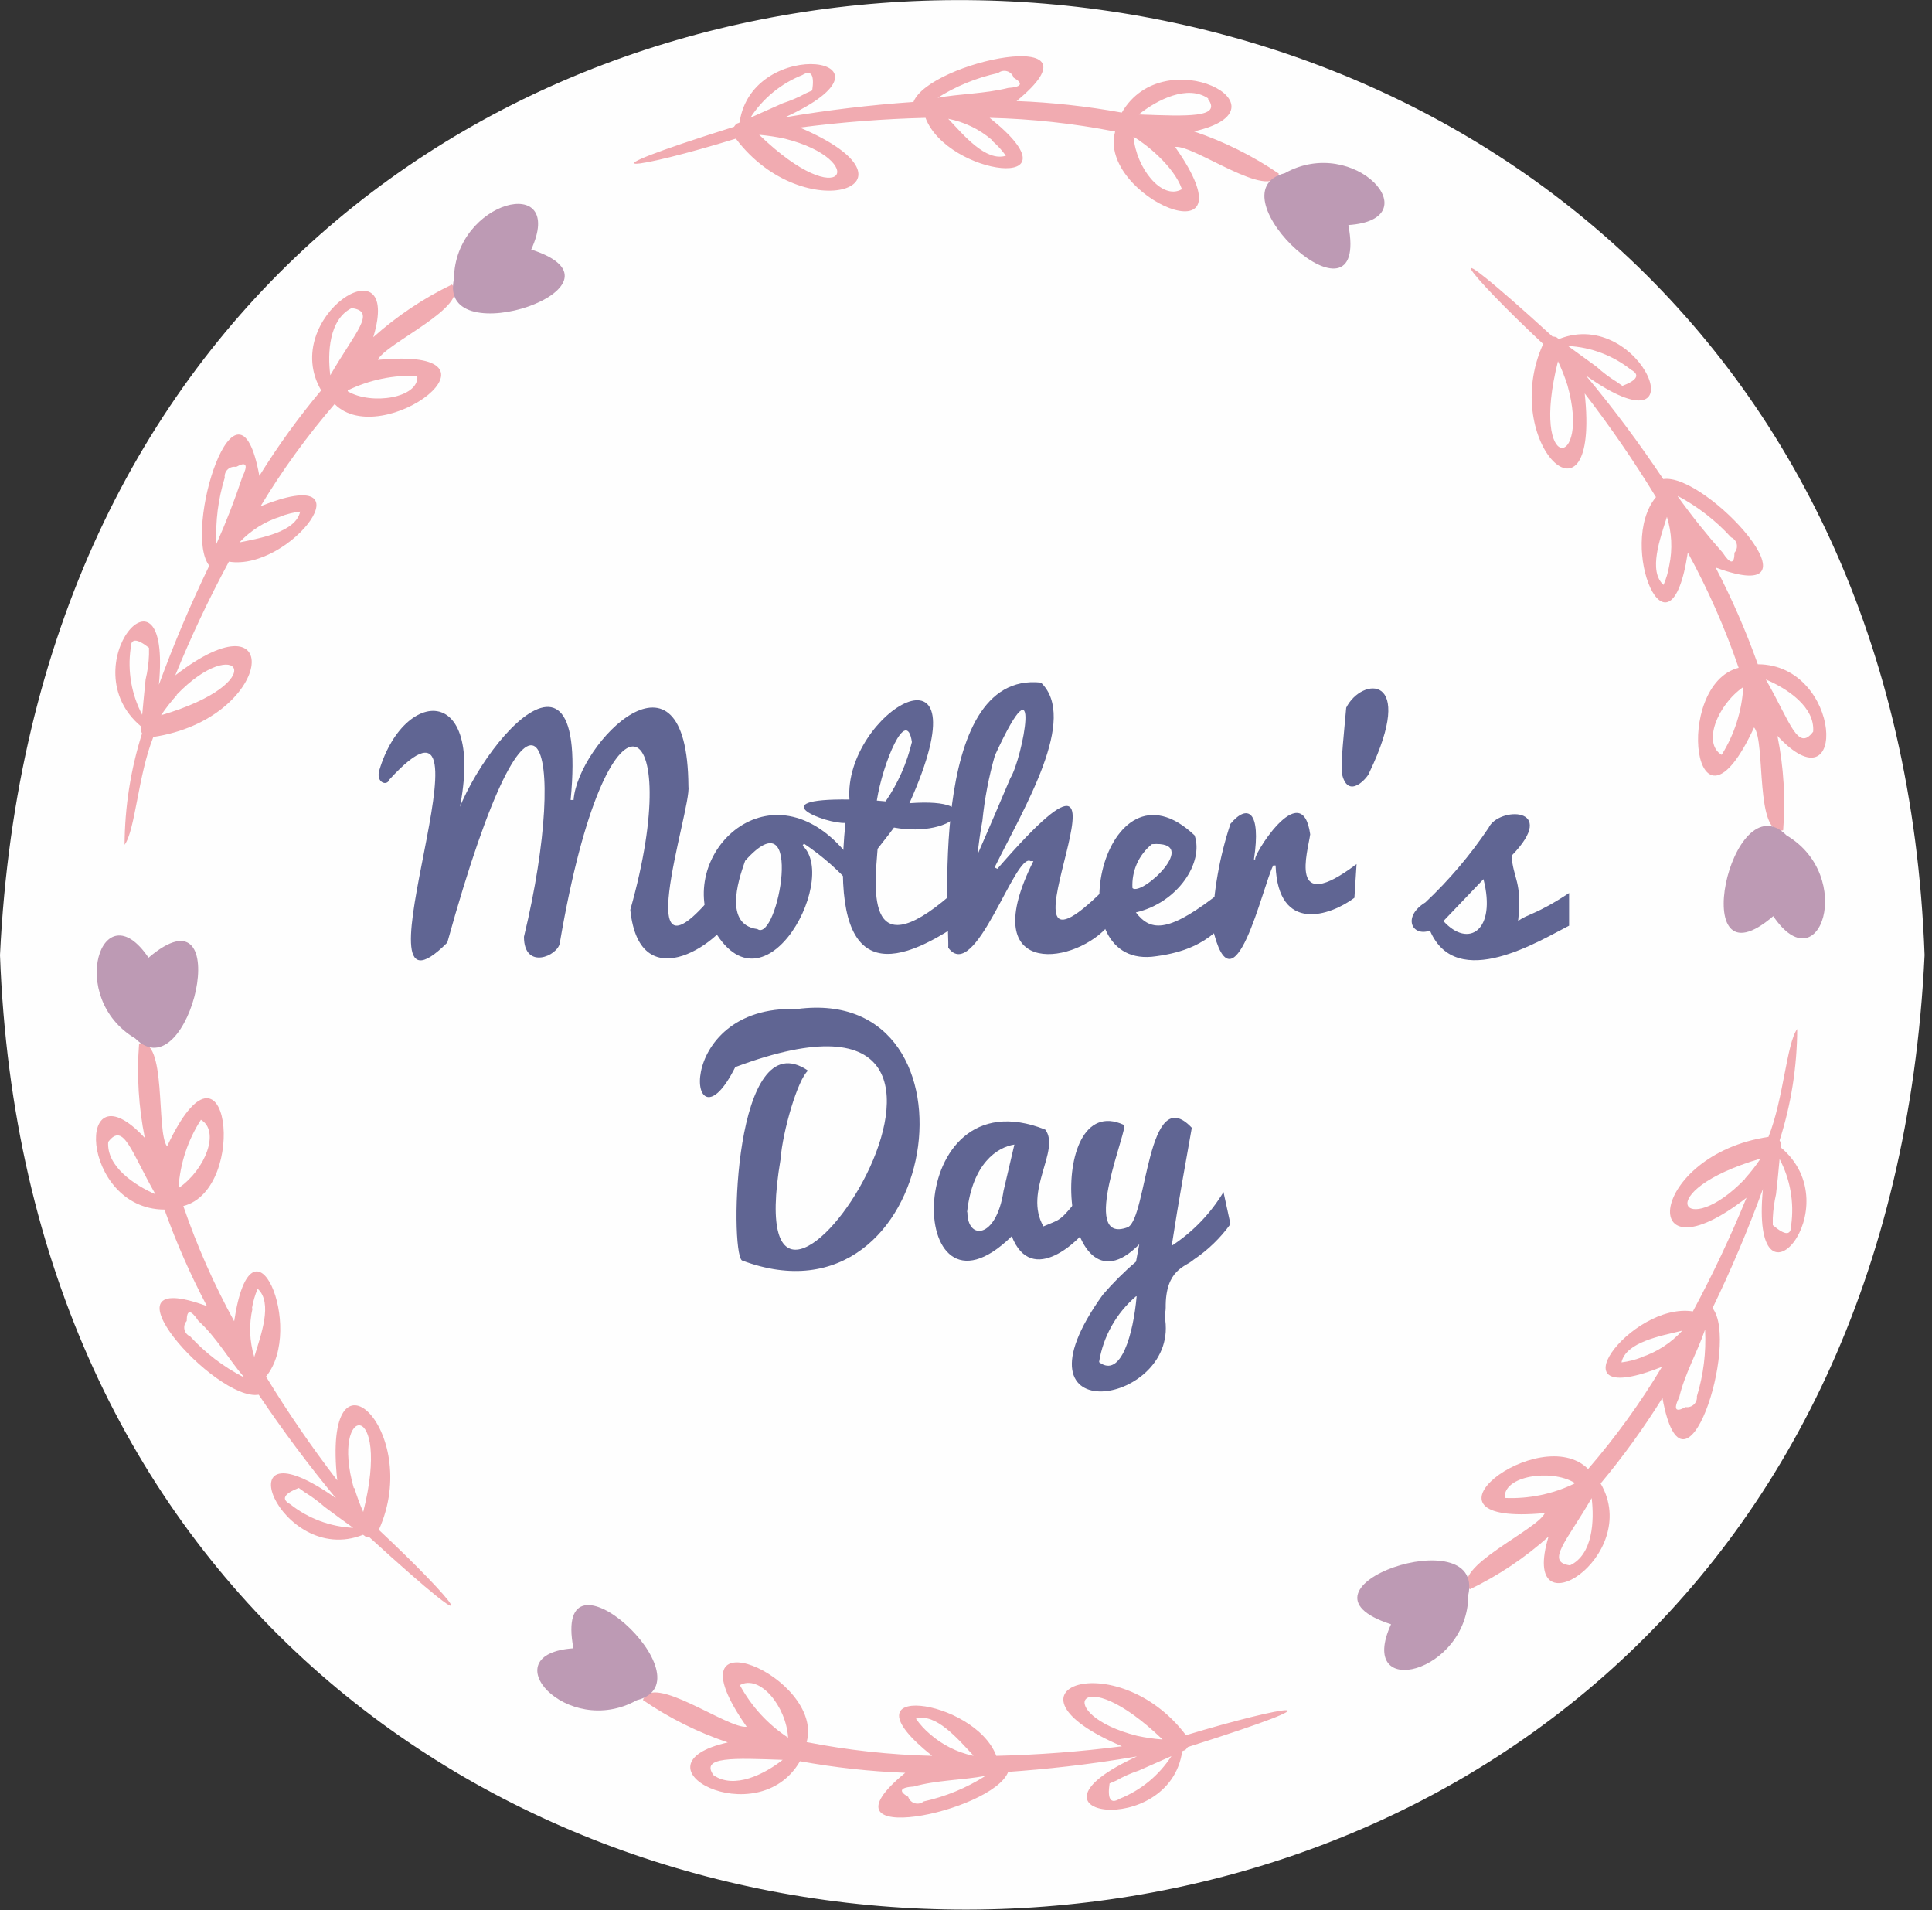 <svg width="174" height="172" viewBox="0 0 174 172" fill="none" xmlns="http://www.w3.org/2000/svg">
<rect x="0" y="0" width="174" height="172" fill="#333333" stroke="none"/>
<path d="M173.332 85.999C167.806 202.044 4.176 199.145 0 85.999C5.568 -30.101 169.17 -27.202 173.332 85.999Z" fill="#FEFEFE"/>
<path d="M40.284 84.875C30.847 94.321 45.936 58.34 35.064 70.2C34.856 70.81 33.867 70.477 34.146 69.409C36.54 61.281 45.017 61.405 40.535 76.192C40.424 70.532 53.16 53.582 51.393 72.031H51.657C52.047 66.871 61.902 56.883 62 70.782C62.32 72.821 56.042 91.159 65.104 79.493C65.138 79.589 65.18 79.681 65.229 79.77C65.549 80.589 65.438 80.284 66.106 82.059C65.396 84.514 57.629 90.299 56.766 81.921C61.805 64.166 54.747 59.477 50.418 84.903C50.251 86.082 47.189 87.386 47.189 84.348C51.379 66.981 48.247 56.12 40.284 84.875V84.875Z" fill="#606593"/>
<path d="M72.286 76.15C75.683 79.271 68.263 92.795 63.697 82.531C61.582 75.734 70.657 68.202 77.297 78.286L77.061 80.117C75.706 78.523 74.137 77.122 72.397 75.956L72.286 76.15ZM68.207 83.654C70.045 84.972 72.55 71.406 67.108 77.509C66.816 78.411 64.894 83.224 68.207 83.654Z" fill="#606593"/>
<path d="M86.304 83.226C79.734 87.65 74.75 87.789 76.142 74.099C74.402 74.21 68.445 71.879 76.504 71.99C75.933 64.153 89.032 56.427 81.905 72.323C89.255 71.768 85.97 75.513 80.513 74.515C80.263 74.848 80.235 74.917 79.038 76.429C78.745 80.119 77.91 87.678 86.359 79.91L86.304 83.226ZM82.128 66.816C81.641 63.529 79.497 68.717 78.968 72.087L79.761 72.157C80.871 70.536 81.673 68.726 82.128 66.816V66.816Z" fill="#606593"/>
<path d="M89.826 78.231C105.388 60.268 87.598 91.853 99.403 80.118L99.625 83.572C96.368 87.025 87.891 87.858 93.069 77.538H92.805C91.412 76.733 87.807 88.635 85.399 85.333C85.538 83.696 83.409 60.365 93.751 61.461C97.12 64.707 92.275 72.655 89.575 78.106L89.826 78.231ZM90.995 70.061C92.081 68.355 93.988 58.479 89.603 68.022C89.052 69.95 88.675 71.923 88.475 73.917C88.281 74.944 88.141 75.956 88.044 76.941C88.308 76.289 88.587 75.748 90.995 70.061Z" fill="#606593"/>
<path d="M103.732 86.151C95.129 86.927 99.403 67.453 107.588 75.22C108.437 77.634 106.112 81.268 102.298 82.156C103.69 83.959 105.319 83.973 110.065 80.228L111.75 81.837C109.843 83.293 108.882 85.582 103.732 86.151V86.151ZM101.992 79.964C102.799 80.755 108.27 75.664 103.746 76.011C102.556 76.97 101.903 78.442 101.992 79.964Z" fill="#606593"/>
<path d="M109.188 83.448C109.278 80.296 109.826 77.175 110.817 74.182C112.348 72.351 113.601 73.003 112.933 77.386H113.072C112.627 77.386 117.248 69.729 118 75.125C117.805 76.637 115.926 82.532 122.176 77.802L121.981 80.84C119.809 82.463 115.104 84.072 114.882 77.927H114.673C113.74 79.647 111.082 91.798 109.188 83.448V83.448Z" fill="#606593"/>
<path d="M120.825 69.507C120.825 67.912 120.992 66.553 121.243 63.723C122.635 60.949 127.618 60.602 123.331 69.549C123.289 69.882 121.34 72.254 120.825 69.507V69.507Z" fill="#606593"/>
<path d="M128.37 81.256C130.515 79.238 132.425 76.986 134.063 74.542C134.94 72.628 140.48 72.586 136.137 77.053C136.276 79.147 137.112 79.341 136.722 82.934C137.599 82.268 138.309 82.393 141.315 80.409V83.35C138.754 84.64 131.182 89.398 128.787 83.794C127.145 84.376 126.282 82.532 128.37 81.256V81.256ZM129.998 82.934C132.267 85.431 134.787 83.766 133.604 79.161L129.998 82.934Z" fill="#606593"/>
<path d="M71.786 90.854C89.255 88.552 84.773 120.275 66.816 113.492C65.703 112.576 66.064 91.797 72.774 96.403C71.869 97.152 70.491 101.798 70.296 104.406C65.911 130.4 96.744 84.654 66.218 96.084C62.014 104.531 60.33 90.438 71.786 90.854V90.854Z" fill="#606593"/>
<path d="M98.261 110.162C97.314 111.647 92.93 115.933 91.12 111.314C81.474 120.76 81.126 96.513 94.141 101.715C95.533 103.574 92.15 107.263 93.974 110.426C95.755 109.677 95.366 110.037 97.635 107.305L98.261 110.162ZM87.125 109.15C87.125 111.688 89.728 111.591 90.382 107.222L91.357 103.06C89.811 103.296 87.57 104.767 87.097 109.15H87.125Z" fill="#606593"/>
<path d="M102.312 113.603L102.604 112.036C95.435 119.373 94.029 97.97 101.212 101.286C101.811 101.175 97.036 112.23 101.588 110.496C103.328 109.608 103.314 97.277 107.337 101.549C106.85 104.323 106.154 108.068 105.527 112.174C107.427 110.93 109.021 109.276 110.191 107.333L110.817 110.219C109.912 111.474 108.79 112.559 107.504 113.423C106.808 114.075 104.943 114.255 104.985 117.764C104.985 118.083 104.901 118.319 104.887 118.499C106.474 126.503 90.215 129.236 99.319 116.585C100.237 115.515 101.237 114.517 102.312 113.603ZM102.312 116.724C100.533 118.242 99.353 120.342 98.985 122.647C100.962 124.173 102.075 120.067 102.368 116.724H102.312Z" fill="#606593"/>
<path d="M40.702 25.619C38.128 26.86 35.743 28.457 33.617 30.363C36.317 21.444 25.07 28.56 28.926 35.148C26.889 37.58 25.028 40.152 23.358 42.847C21.395 32.055 16.398 47.868 18.848 50.934C17.155 54.43 15.641 58.008 14.31 61.656C15.479 49.352 6.236 60.019 12.709 65.415C12.654 65.626 12.684 65.85 12.793 66.039C11.766 69.284 11.236 72.665 11.22 76.068C12.18 74.764 12.444 69.77 13.809 66.358C24.652 64.721 25.822 53.07 15.785 60.81C17.209 57.313 18.822 53.896 20.616 50.573C26.183 51.461 33.617 41.515 23.469 45.58C25.426 42.331 27.657 39.255 30.137 36.383C34.466 40.725 46.952 31.168 34.034 32.402C34.605 30.973 42.512 27.533 40.702 25.619V25.619ZM13.113 61.184C13.001 62.239 12.904 63.307 12.806 64.361C11.845 62.534 11.48 60.454 11.762 58.41C11.762 57.467 12.277 57.439 13.419 58.327V58.951C13.393 59.704 13.29 60.452 13.113 61.184V61.184ZM15.897 62.571C21.381 56.87 24.68 61.406 14.505 64.402C14.935 63.764 15.409 63.157 15.925 62.585L15.897 62.571ZM19.488 48.978C19.392 46.961 19.646 44.944 20.24 43.013C20.204 42.736 20.303 42.459 20.507 42.267C20.71 42.075 20.994 41.991 21.27 42.042C22.174 41.529 22.369 41.834 21.826 42.944C21.149 44.993 20.369 47.007 19.488 48.978V48.978ZM25.251 46.509C25.824 46.288 26.422 46.138 27.033 46.065C26.643 47.882 23.567 48.437 21.562 48.839C22.579 47.757 23.859 46.954 25.279 46.509H25.251ZM31.668 27.741C33.965 28.033 31.96 29.933 29.747 33.789C29.483 31.778 29.636 28.754 31.668 27.741ZM37.584 33.845C37.765 35.856 33.408 36.494 31.32 35.232C31.32 35.232 31.32 35.232 31.32 35.148C33.267 34.202 35.42 33.754 37.584 33.845Z" fill="#F1ABB1"/>
<path d="M47.843 22.469C51.017 15.534 40.953 18.017 40.883 25.119C39.352 32.012 57.935 25.729 47.843 22.469Z" fill="#BD9AB4"/>
<path d="M132.379 143.105C134.953 141.864 137.338 140.267 139.464 138.361C136.764 147.28 148.011 140.164 144.155 133.576C146.189 131.142 148.049 128.569 149.723 125.877C151.686 136.669 156.683 120.856 154.233 117.79C155.925 114.294 157.44 110.716 158.771 107.068C157.602 119.372 166.845 108.705 160.372 103.309C160.428 103.097 160.393 102.87 160.275 102.685C161.313 99.442 161.848 96.06 161.861 92.656C160.901 93.96 160.636 98.954 159.272 102.366C148.415 104.003 147.259 115.654 157.296 107.845C155.866 111.339 154.254 114.756 152.465 118.082C146.897 117.208 139.478 127.126 149.681 123.075C147.734 126.326 145.508 129.403 143.028 132.272C138.685 127.93 126.212 137.473 139.13 136.239C138.476 137.751 130.569 141.191 132.379 143.105V143.105ZM159.954 107.526C160.08 106.472 160.177 105.418 160.275 104.363C161.236 106.19 161.601 108.271 161.319 110.314C161.319 111.257 160.803 111.285 159.662 110.314C159.662 110.106 159.662 109.898 159.662 109.69C159.695 108.961 159.793 108.237 159.954 107.526V107.526ZM157.17 106.139C151.686 111.854 148.387 107.318 158.562 104.322C158.14 104.957 157.67 105.56 157.156 106.125L157.17 106.139ZM153.565 119.76C153.667 121.776 153.418 123.794 152.827 125.725C152.857 126 152.756 126.274 152.554 126.465C152.352 126.655 152.072 126.741 151.797 126.696C150.892 127.209 150.698 126.904 151.24 125.794C151.728 123.727 152.855 121.771 153.551 119.746L153.565 119.76ZM147.816 122.229C147.243 122.449 146.644 122.598 146.034 122.673C146.424 120.856 149.5 120.301 151.505 119.816C150.5 120.921 149.224 121.748 147.802 122.215L147.816 122.229ZM141.427 140.955C139.13 140.664 141.121 138.763 143.348 134.893C143.598 136.946 143.445 139.97 141.413 140.941L141.427 140.955ZM135.525 134.893C135.344 132.882 139.701 132.244 141.789 133.506V133.589C139.836 134.533 137.679 134.977 135.511 134.879L135.525 134.893Z" fill="#F1ABB1"/>
<path d="M125.28 146.255C122.106 153.191 132.24 150.708 132.24 143.606C133.73 136.712 115.146 142.996 125.28 146.255V146.255Z" fill="#BD9AB4"/>
<path d="M115.174 15.632C112.812 14.024 110.241 12.746 107.532 11.832C116.636 9.765 104.873 3.509 101.031 10.139C97.9 9.568 94.733 9.221 91.552 9.099C100.001 2.164 83.687 5.507 82.267 9.182C78.386 9.45 74.52 9.912 70.686 10.569C82.42 5.201 67.749 3.038 66.607 11.027C66.412 11.152 66.371 11.027 66.106 11.416C51.239 16.09 57.281 15.258 66.273 12.484C72.454 20.695 84.146 16.645 72.036 11.485C75.79 10.997 79.568 10.705 83.353 10.611C85.316 15.84 97.677 17.422 89.13 10.611C92.926 10.702 96.707 11.115 100.433 11.846C98.79 17.741 113.295 23.844 105.834 13.233C107.476 12.983 114.395 18.157 115.174 15.632V15.632ZM70.505 9.293L67.582 10.597C68.702 8.863 70.337 7.52 72.259 6.755C73.066 6.256 73.358 6.755 73.15 8.142L72.565 8.406C71.908 8.766 71.218 9.063 70.505 9.293V9.293ZM70.672 12.484C78.356 14.412 76.031 19.516 68.375 12.137C69.147 12.204 69.914 12.32 70.672 12.484ZM84.327 8.877C86.031 7.785 87.916 7.005 89.895 6.575C90.121 6.391 90.423 6.331 90.702 6.414C90.981 6.498 91.201 6.714 91.287 6.991C92.192 7.518 92.011 7.837 90.786 7.92C88.698 8.447 86.429 8.433 84.327 8.822V8.877ZM89.311 12.636C89.795 13.042 90.225 13.508 90.591 14.023C88.796 14.578 86.805 12.192 85.399 10.694C86.844 10.977 88.191 11.627 89.311 12.581V12.636ZM108.799 8.919C110.038 10.611 106.989 10.472 102.563 10.306C104.247 8.96 106.961 7.601 108.813 8.863L108.799 8.919ZM106.418 17.047C104.637 18.046 102.326 15.133 102.089 12.317C103.175 12.941 105.709 14.953 106.432 16.992L106.418 17.047Z" fill="#F1ABB1"/>
<path d="M121.438 20.264C128.899 19.765 122.023 12.066 115.717 15.59C108.882 17.351 123.401 30.626 121.438 20.264Z" fill="#BD9AB4"/>
<path d="M57.907 153.08C60.265 154.697 62.837 155.981 65.549 156.894C56.432 158.947 68.208 165.217 72.05 158.586C75.181 159.157 78.349 159.505 81.529 159.627C73.066 166.562 89.394 163.206 90.8 159.544C94.085 159.308 97.858 158.933 102.396 158.156C90.661 163.525 105.333 165.688 106.474 157.685C106.669 157.574 106.711 157.685 106.975 157.31C121.828 152.608 115.801 153.524 106.808 156.242C100.614 148.031 88.935 152.081 101.045 157.241C97.291 157.725 93.513 158.012 89.728 158.101C87.766 152.886 75.405 151.304 83.951 158.101C80.156 158.01 76.374 157.597 72.648 156.866C74.291 150.971 59.786 144.868 67.248 155.479C65.591 155.729 58.687 150.569 57.907 153.08V153.08ZM102.577 159.419L105.5 158.129C104.379 159.863 102.745 161.206 100.823 161.971C100.015 162.47 99.723 161.971 99.932 160.584L100.516 160.334C101.172 159.965 101.862 159.658 102.577 159.419V159.419ZM102.409 156.298C94.726 154.37 97.05 149.265 104.706 156.631C103.934 156.575 103.166 156.464 102.409 156.298ZM88.754 159.904C87.048 160.991 85.163 161.77 83.186 162.207C82.96 162.39 82.658 162.451 82.379 162.367C82.1 162.284 81.881 162.068 81.794 161.791C80.889 161.264 81.07 160.945 82.295 160.861C84.383 160.279 86.652 160.293 88.754 159.904V159.904ZM83.757 156.145C83.277 155.738 82.851 155.272 82.49 154.758C84.272 154.203 86.276 156.589 87.682 158.087H87.599C86.175 157.771 84.854 157.103 83.757 156.145ZM64.269 159.849C63.03 158.156 66.078 158.309 70.491 158.462C68.834 159.766 66.12 161.125 64.269 159.849ZM66.635 151.734C68.431 150.736 70.811 153.648 70.978 156.464C69.159 155.271 67.667 153.645 66.635 151.734Z" fill="#F1ABB1"/>
<path d="M51.643 148.419C44.182 148.919 51.045 156.617 57.35 153.094C64.199 151.374 49.681 138.099 51.643 148.419Z" fill="#BD9AB4"/>
<path d="M160.595 74.763C160.818 71.918 160.645 69.057 160.08 66.26C166.428 73.098 165.968 59.838 158.312 59.81C157.251 56.822 155.981 53.911 154.512 51.099C164.827 54.9 153.705 42.527 149.793 43.137C147.64 39.909 145.317 36.798 142.833 33.816C153.357 41.264 147.928 27.518 140.397 30.528C140.202 30.417 140.258 30.334 139.813 30.292C128.315 19.806 132.115 24.55 138.978 30.972C134.941 39.891 144.142 48.658 142.722 35.425C145.028 38.419 147.17 41.535 149.139 44.76C145.576 49.06 150.378 60.531 152.007 49.753C153.827 53.075 155.359 56.547 156.586 60.129C150.629 61.655 152.563 77.218 157.978 65.497C159.05 66.801 158.02 75.345 160.595 74.763ZM143.794 33.025L141.219 31.152C143.285 31.257 145.266 32.004 146.884 33.288C147.719 33.732 147.469 34.232 146.118 34.745L145.603 34.384C144.958 33.989 144.353 33.534 143.794 33.025ZM141.163 34.676C143.321 42.291 137.725 42.818 140.314 32.526C140.643 33.223 140.927 33.941 141.163 34.676ZM151.116 44.663C152.913 45.62 154.533 46.877 155.904 48.38C156.164 48.491 156.354 48.72 156.415 48.995C156.475 49.27 156.399 49.558 156.21 49.767C156.21 50.821 155.835 50.821 155.153 49.767C153.721 48.154 152.374 46.469 151.116 44.718V44.663ZM150.336 50.919C150.237 51.52 150.064 52.107 149.821 52.666C148.429 51.418 149.515 48.505 150.127 46.535C150.569 47.955 150.641 49.463 150.336 50.919ZM163.296 65.885C161.904 67.73 161.25 65.039 159.036 61.183C160.943 61.988 163.477 63.652 163.296 65.885ZM155.055 67.966C153.301 66.926 154.679 63.472 157.004 61.863C156.878 64.028 156.208 66.127 155.055 67.966Z" fill="#F1ABB1"/>
<path d="M159.704 82.49C163.88 88.676 167.124 78.897 160.901 75.221C155.904 70.186 151.728 89.356 159.704 82.49Z" fill="#BD9AB4"/>
<path d="M12.528 93.96C12.305 96.805 12.478 99.666 13.043 102.463C6.696 95.611 7.155 108.885 14.811 108.913C15.879 111.899 17.158 114.805 18.639 117.61C8.352 113.809 19.405 126.224 23.302 125.586C25.464 128.807 27.787 131.918 30.262 134.907C19.739 127.445 25.168 141.205 32.698 138.195C32.893 138.306 32.837 138.389 33.283 138.43C44.781 148.917 40.981 144.173 34.118 137.751C38.155 128.818 28.954 120.065 30.374 133.298C28.068 130.299 25.925 127.178 23.956 123.949C27.52 119.663 22.718 108.192 21.089 118.969C19.268 115.647 17.736 112.176 16.509 108.594C22.453 107.068 20.518 91.505 15.048 103.226C14.031 101.922 15.062 93.377 12.528 93.96V93.96ZM29.232 135.684C30.081 136.322 30.944 136.946 31.807 137.57C29.742 137.472 27.761 136.729 26.142 135.448C25.307 134.99 25.557 134.505 26.907 133.978L27.423 134.352C28.064 134.742 28.67 135.187 29.232 135.684V135.684ZM31.863 133.992C29.706 126.377 35.301 125.849 32.712 136.142C32.404 135.442 32.139 134.724 31.919 133.992H31.863ZM21.91 123.991C20.11 123.06 18.489 121.82 17.122 120.329C16.862 120.218 16.672 119.989 16.611 119.714C16.551 119.439 16.627 119.151 16.816 118.942C16.816 117.901 17.177 117.901 17.873 118.942C19.488 120.398 20.574 122.368 21.966 123.991H21.91ZM22.69 117.804C22.791 117.199 22.964 116.608 23.205 116.043C24.597 117.305 23.497 120.204 22.899 122.188C22.465 120.765 22.412 119.254 22.745 117.804H22.69ZM9.744 102.824C11.136 100.993 11.79 103.67 14.004 107.54C12.138 106.721 9.591 105.057 9.744 102.824ZM18.096 100.826C19.85 101.867 18.472 105.307 16.147 106.929H16.078C16.224 104.758 16.919 102.659 18.096 100.826Z" fill="#F1ABB1"/>
<path d="M13.377 86.236C9.201 80.049 5.958 89.828 12.18 93.504C17.122 98.484 21.409 79.37 13.377 86.236Z" fill="#BD9AB4"/>
</svg>
